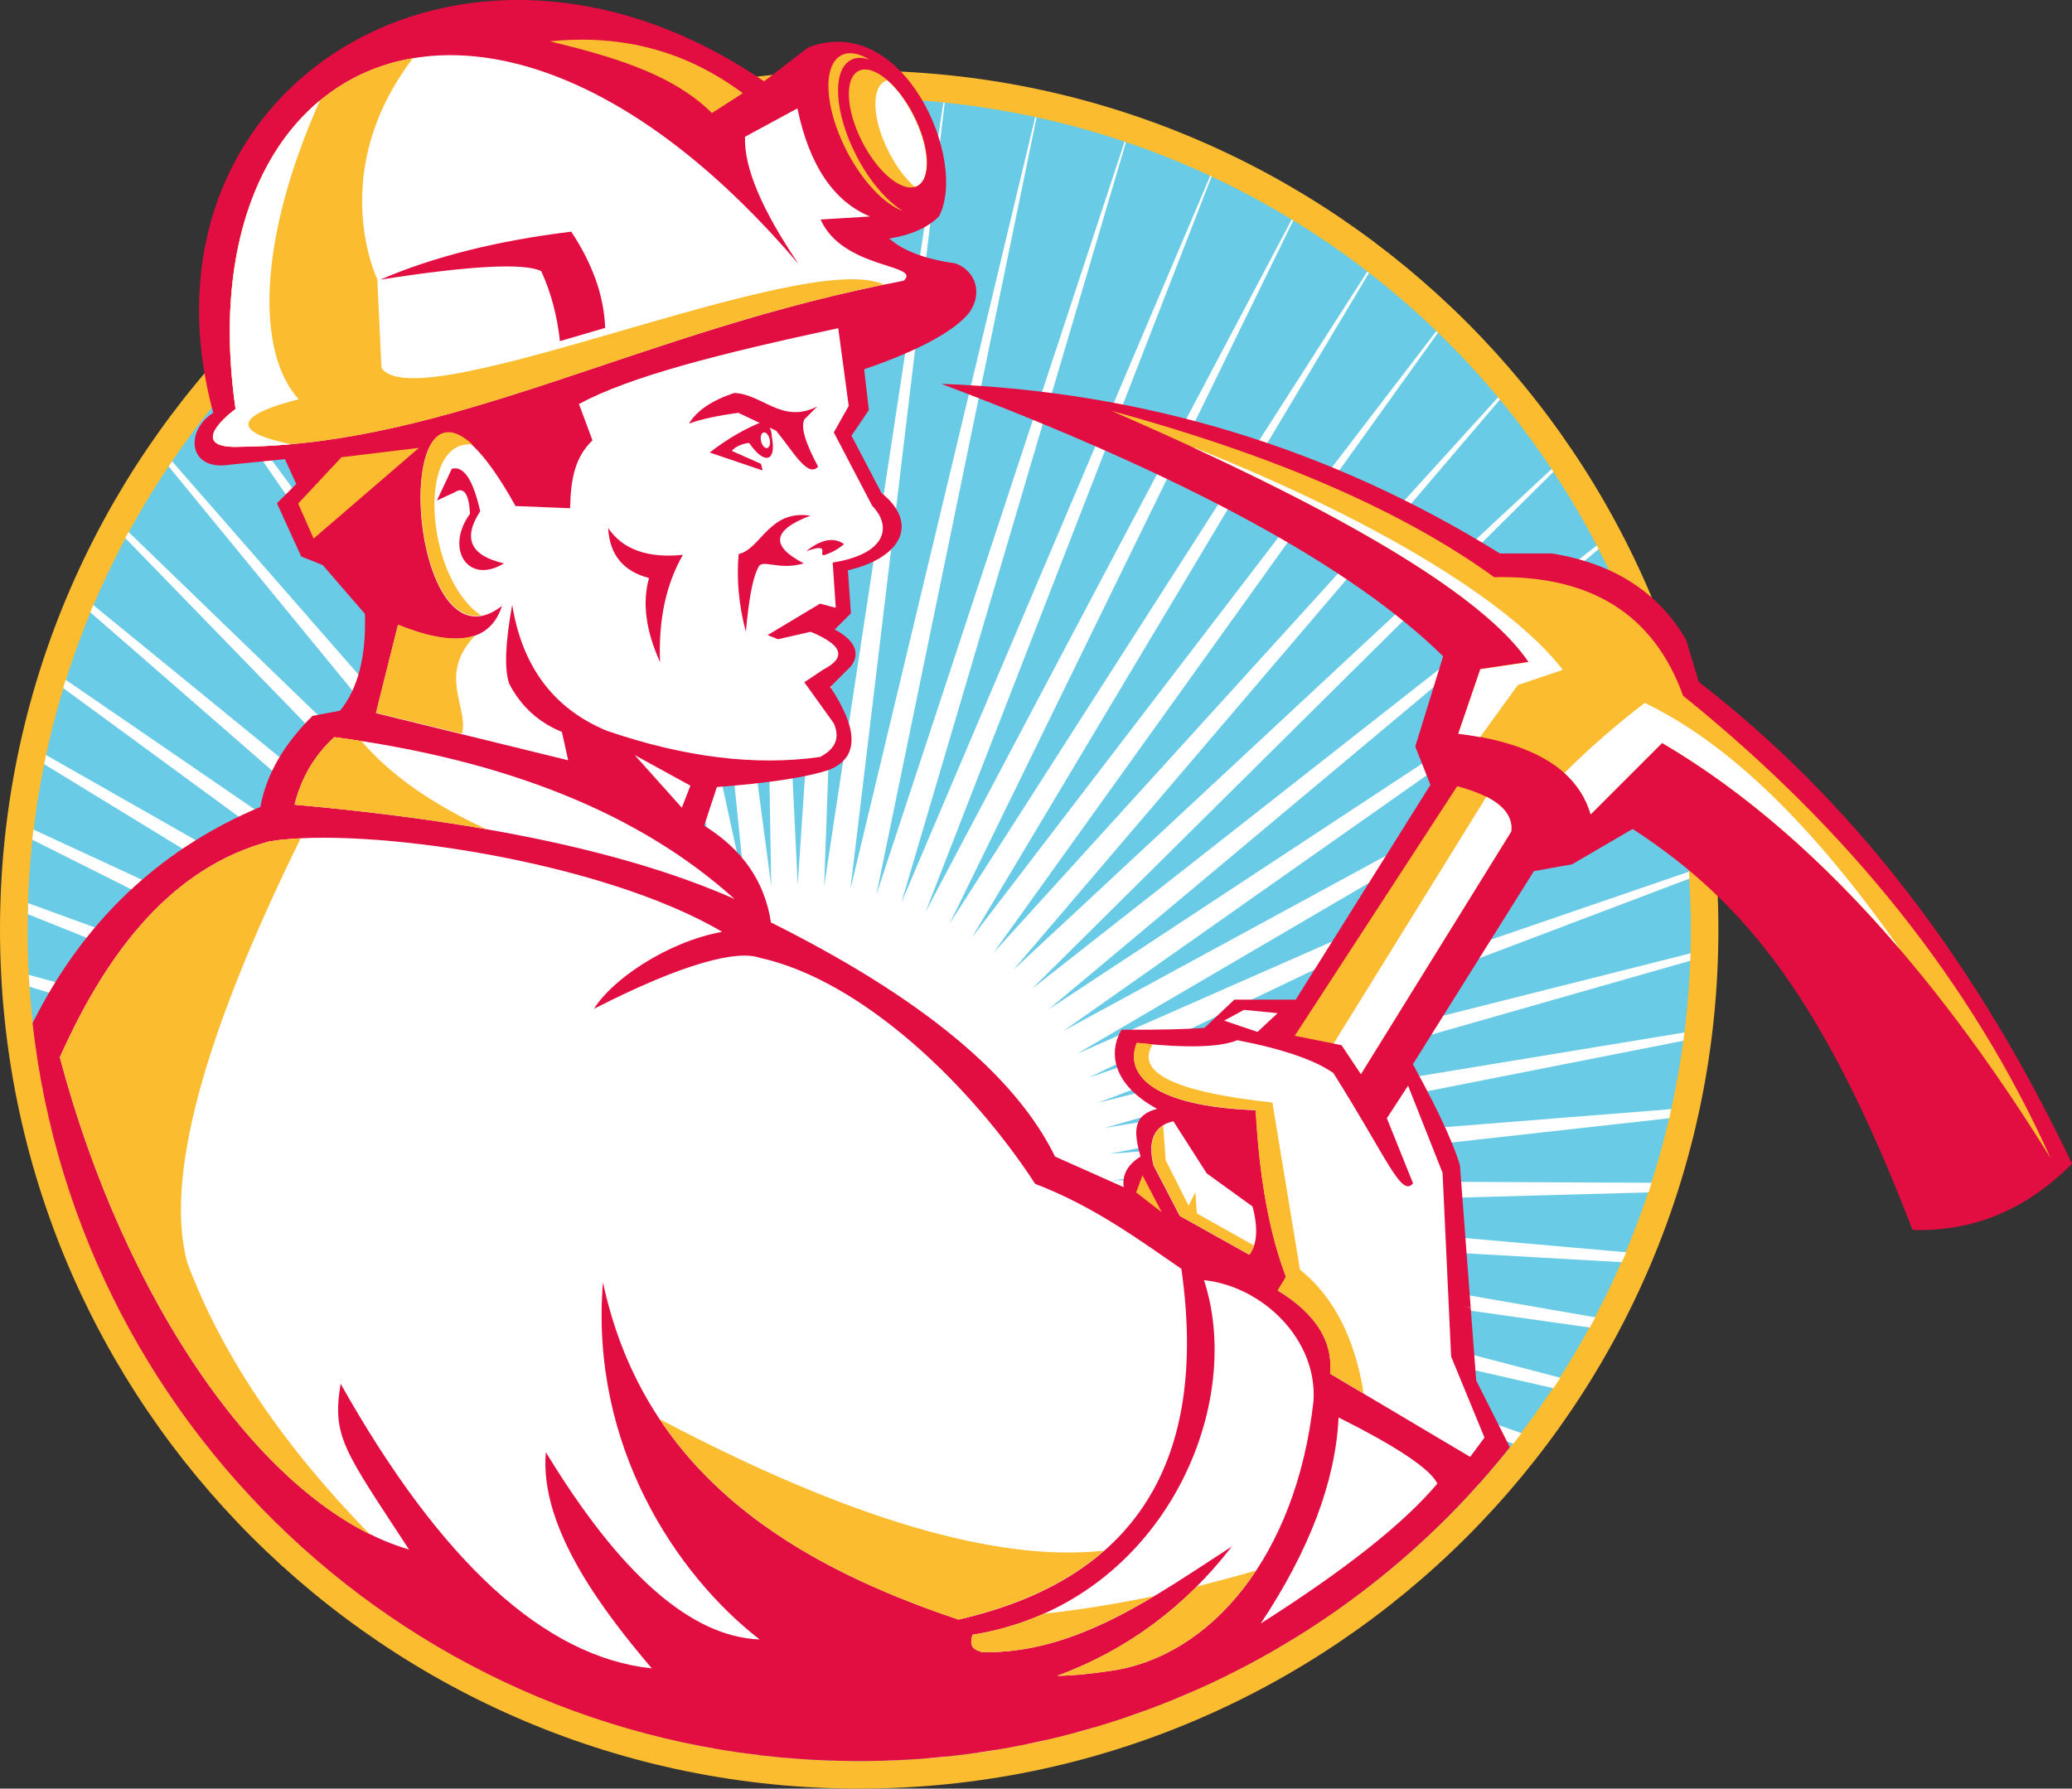 <?xml version="1.0" encoding="utf-8"?>
<!-- Generator: Adobe Illustrator 25.2.0, SVG Export Plug-In . SVG Version: 6.00 Build 0)  -->
<svg version="1.1" id="Layer_1" xmlns="http://www.w3.org/2000/svg" xmlns:xlink="http://www.w3.org/1999/xlink" x="0px" y="0px"
	 viewBox="0 0 751.2 648.6" style="enable-background:new 0 0 751.2 648.6;" xml:space="preserve">
<rect x="0" y="0" width="751.2" height="648.6" fill="#333333" stroke="none"/>
<style type="text/css">
	.st0{fill:#FBBC30;}
	.st1{fill:#69CBE5;}
	.st2{fill:#FFFFFF;}
	.st3{fill:#E20D40;}
	.st4{fill-rule:evenodd;clip-rule:evenodd;fill:#E20D40;}
	.st5{fill-rule:evenodd;clip-rule:evenodd;fill:#FFFFFF;}
	.st6{fill-rule:evenodd;clip-rule:evenodd;fill:#FBBC30;}
</style>
<g id="bg">
	<path class="st0" d="M311.5,25.6c172,0,311.5,139.5,311.5,311.5S483.5,648.6,311.5,648.6C139.5,648.6,0,509.1,0,337.1
		S139.5,25.6,311.5,25.6z"/>
	<g>
		<circle class="st1" cx="311.5" cy="337.1" r="301.5"/>
	</g>
	<path class="st2" d="M427,615.7l-70.6-88l58.3,92.8c-2,0.7-4,1.4-6,2.1L348.4,533l48.3,93.4c-2.1,0.6-4.1,1.2-6.2,1.8L340,537.6
		l38.8,93.5c-2.1,0.5-4.3,0.9-6.4,1.4l-41.2-90.9l29.8,93c-2.2,0.4-4.4,0.7-6.5,1l-32.3-90.9l21.2,92.3c-2.2,0.2-4.4,0.4-6.7,0.6
		L312.9,547l13.1,91.2c-2.2,0.1-4.5,0.2-6.7,0.2l-15.8-89.9l5.3,90c-2.3,0-4.5-0.1-6.8-0.1l-8-89l-2.2,88.5
		c-2.3-0.1-4.5-0.3-6.8-0.5l-0.5-88l-9.5,87c-2.3-0.3-4.5-0.6-6.8-0.9l6.8-86.9l-16.6,85.3c-2.3-0.4-4.5-0.8-6.7-1.3l13.9-85.6
		l-23.7,83.4c-2.2-0.5-4.4-1.1-6.7-1.7l21.1-84.2l-30.7,81.5c-2.2-0.7-4.4-1.3-6.5-2l28.2-82.6l-37.8,79.3c-2.1-0.8-4.3-1.6-6.4-2.4
		l35.4-80.8l-44.9,77c-2.1-0.9-4.2-1.8-6.2-2.7l42.7-78.9l-52.2,74.4c-2-1-4-2-6-3.1l50.2-76.6l-59.6,71.4c-1.9-1.1-3.9-2.2-5.8-3.4
		l57.9-74l-67.3,68.1c-1.9-1.2-3.7-2.4-5.5-3.7l65.9-71l-75.2,64.3c-1.8-1.3-3.5-2.6-5.2-4l74-67.5l-83.3,60
		c-1.7-1.4-3.3-2.8-4.9-4.2l82.5-63.4l-91.7,55c-1.5-1.5-3.1-3-4.6-4.5l91.1-58.6L89.9,541.5c-1.4-1.5-2.8-3.1-4.2-4.6l99.9-53
		L76.8,526.4c-1.3-1.6-2.5-3.2-3.8-4.8L181.9,475L64.4,509.9c-1.1-1.6-2.3-3.3-3.4-4.9L179,465.9L52.9,492.1c-1-1.7-2-3.3-2.9-5
		l126.8-30.6L42.3,473c-0.8-1.7-1.7-3.3-2.5-5l135.6-20.9l-142.5,5.4c-0.7-1.6-1.4-3.3-2-5l143.9-9.9l-150-6.9
		c-0.5-1.6-1-3.2-1.5-4.9L175,428L18.3,407.5c-0.4-1.6-0.7-3.2-1.1-4.7L176,418.4L13.5,383.1c-0.2-1.5-0.5-3-0.7-4.5L177.8,409
		L10.7,357.8c-0.1-1.4-0.2-2.9-0.3-4.3l169.9,46.3L10.1,331.5c0-1.3,0.1-2.7,0.1-4l173.5,63.3L11.7,304.5c0.1-1.2,0.3-2.5,0.4-3.7
		l175.6,81.3L16,277.1c0.2-1.1,0.5-2.2,0.7-3.3l175.9,100.1L22.9,249.5c0.3-1,0.6-2,0.9-3L198,366L32.7,222l1.1-2.6l170.3,139.1
		L45.4,195.1l1.2-2.2l164.2,158.8L61.1,169.1l1.3-1.8l155.7,178.2L79.6,144.4l1.3-1.5l145,197L100.9,121.3l1.2-1.2L234,334.9
		L124.9,100.3l1.2-0.9l116.6,231.2l-91.4-249l1.1-0.7l99.2,246.1L179.8,65.8l1-0.5l79.9,259L210.2,53.1l0.9-0.3l59,269.6L242,43.7
		l0.8-0.2l36.8,277.7l-4.7-283.3l0.7-0.1l13.6,283l19.2-285.1l0.6,0l-10.2,285.5l43.2-284l0.5,0.1l-34.2,285.2l67-280l0.5,0.1
		l-58.1,281.9l90-273.1l0.5,0.2l-81.4,275.7L438.8,63.7l0.5,0.2L335.6,330.6L468.3,79.6l0.6,0.3l-124.6,255L495.7,98.5l0.6,0.5
		L352.4,339.9l168.3-219.8l0.6,0.6L360.2,345.5l182.9-201.4l0.7,0.8L367.4,351.7l195.1-181.6l0.7,1L374.1,358.6l204.8-160.8l0.7,1.3
		L380.2,366L592,226.6l0.6,1.5l-207,145.7L602,256.2l0.5,1.8l-212,124.1l218.2-96l0.4,2.1L394.6,390.8l217.7-74.7l0.2,2.5
		l-214.5,81.3l214.9-54.2l-0.1,2.7L400.5,409l210.2-34.6c-0.1,1-0.3,2-0.4,3l-208,41l203.6-16.2c-0.2,1.1-0.5,2.2-0.7,3.3
		l-201.9,22.5l195.5,0.9c-0.4,1.2-0.7,2.3-1.1,3.5l-194.1,5.3l186,16.4c-0.5,1.2-1,2.4-1.6,3.6l-185-10.5l175.4,30.5
		c-0.7,1.3-1.3,2.5-2,3.7l-174.8-24.7l164.1,42.9c-0.8,1.3-1.6,2.5-2.5,3.8l-163.8-37.4l152.2,53.7c-1,1.3-1.9,2.5-2.9,3.8
		L396.3,475l139.9,63c-1.1,1.3-2.3,2.5-3.4,3.7l-140.2-57.9l127.5,70.8c-1.3,1.2-2.6,2.4-3.9,3.6l-128.1-66l115.2,77.3
		c-1.4,1.2-2.8,2.3-4.3,3.5l-116.1-72.7l103.1,82.4c-1.6,1.1-3.1,2.2-4.7,3.3L377.3,508l91.3,86.5c-1.7,1-3.4,2-5.1,3l-92.6-82.4
		l79.8,89.4c-1.8,0.9-3.6,1.9-5.4,2.8l-81.4-85.6l68.8,91.5C430.8,614.1,428.9,614.9,427,615.7z"/>
</g>
<g id="miner">
	<path class="st3" d="M547.4,524.8c-55.2,69.4-140.4,113.8-236,113.8c-155.1,0-282.8-117-299.6-267.6c1.2-2.4,2.5-4.8,3.8-7.2
		c104.3-1.3,276.9,35.5,517.6,110.5l2,26.3L547.4,524.8z"/>
	<path class="st4" d="M529.3,422.6l3.9,51.6c-247.6-52.8-420.6-89.8-517.6-110.4c18.2-32.9,44.4-56.7,78.8-71.2
		c2.1-11.6,8.4-22.6,18.9-33l10-1.9c6.5-8,9.5-19.7,9-35.1L117,204.9l-7.8-3.1l-8.8-19.3l7-7l-4.1-9l-19.9,2
		c-15.2,2.5-16.5-12.2-6.1-18.8C45.4,31.3,168.1-45,277,29.5l16-12.3c34.7-13.3,58.1,41.1,47.4,61.3c-4,4-10,6.7-18,8
		c5.1,4.5,13.1,7.5,24,9c7.6,2.8,9.9,11.2,4.9,18c-5.2,6.4-17.8,13.5-38,20.4l1.7,14.8l-6.3,9.3l10.9,20.8
		c13.5,10.8,7.6,23.4-12.2,28l1.1,15.6l-5.9,5.9c0,0,11.9,5.4,5.9,13.3l-7.5,7.5c10.3,15.5,10.3,25.5,0,29.9
		c-8,2.8-21.7,4.9-41.1,6.4l-4.6,14c14,8.7,22,20.4,24.2,35.1c54.3,27.1,88.6,55.4,103,84.9l24.9,11.1c-0.6-4.5,1.4-8.2,6.1-11.1
		c-2.5-8.9-2.9-15,6-17.3c-16.3-8.9-17.7-20.5-12.9-28.7c14.2,0.1,24.3-0.2,30.1-0.7l10.8-10.2h33l28.1,16.9
		C519.7,399,526.6,413.4,529.3,422.6z"/>
	<path class="st4" d="M615.9,247.3l-4.6-15.3c-10.1-17.3-26.3-27.7-48.7-31.3h-18.8c-61.7-38.3-129.2-58.8-202.5-61.5
		c88,33.2,148.7,66.1,181.9,98.8l-10.1,32.7l5.5,13.9L396.1,480l39.3,28.6l120.7-192.7l13.9-2.5l21.9-12.8
		c41.8,27.1,69.9,63.5,101.5,145.4c22,0.7,41.2-7.3,57.8-24C716,347.9,670.9,289.7,615.9,247.3z"/>
	<path class="st5" d="M303.9,119l3.8,28.2l-5.4,9.6l13.9,26.6c7.3,7.5,5.2,17.5-14.3,20.6l1.1,16.4l-5.7-1.5l-19,11.4l3.8,1.5
		l11.8-2.7c11.6,4.8,13.1,9.3,4.6,13.7l-6.9,4.6l10.7,14.9c2.3,5.3,0.6,9.3-5,12.2c-23.2,3.3-49,0.2-77.3-9.5
		c-19.3-8-30.7-23.3-34.3-45.7c-2.5,13.7-2.9,23.3-1.1,28.6c4.2,8.1,10.5,14,19.1,17.5l2.3,10.3l-69.7-17.1l8-32
		c20.9,8.5,33.5,6.2,37.7-6.9c-37.7,29.4-42.7-121.9,4.9-36.2l19.8,0.8c0.2-10.7,1.8-18.6,8.1-24.6l-4.9-13.2
		C228.5,136.5,260.2,128.4,303.9,119z"/>
	<path class="st5" d="M327.6,101.8c-94.9,17.9-162.7,59.4-240.4,60.2c-15.3,0.7-10.7-6.9-1.8-13.7C66.6,18,177.7-35.5,289.5,95.7
		c-13.3-19.6-19.8-35-19.4-46.1l19-10.3c4.3,20.6,13.1,33.7,26.3,39.2l-17.9,1.1C305.6,97.8,334.5,95.7,327.6,101.8z"/>
	<polygon class="st6" points="151.9,162.4 113.7,195.3 108.1,182.6 123.8,165.8 	"/>
	<path class="st4" d="M249.8,153.6c2.8-4.7,8.3-8.4,16.4-11.1c10.3,0.4,17.3,11.4,30.1,4.9l-4.6,4.6c-1.5,2.6,0.1,8.3,4.9,17.2
		c-3.7,4.3-9.1-5.6-15.2-13l-13.7-6.5C260.2,150.7,254.2,152,249.8,153.6z"/>
	<path class="st4" d="M276.7,152.8c-6.5,2.6-13,6.3-19.4,11.3l19.2,6.5l-0.6-2.4l-10.6-4.7c1.3-1.5,3.4-2.5,6.3-2.9
		c5.3,7.9,10.1,7.2,8.2-2.4C279.8,155.8,278.7,154,276.7,152.8z"/>
	<path class="st4" d="M293.8,187c-13.8,5.2-14.6,11-2.4,17.3c-9.5,2.8-15.3-2.1-16.6,1.7c-1.9,3.6-3.3,11.2-4.4,23.1
		c-2.6-9.8-3.4-19.2-2.6-28.2C275.9,199.1,278.8,184.7,293.8,187z"/>
	<path class="st4" d="M292.3,199.9c5.4-4.4,10-5.2,13.7-2.6c-1.9,1.7-4.4,3.1-7.2,4C296.4,201.6,301.6,196.5,292.3,199.9z"/>
	<path class="st4" d="M220.5,191.5c5.3,7.8,14.4,11,27.1,9.7c-6.2,10.7-8.9,23.7-8.3,38.9c-5.2-11.5-6.5-21.6-4-30.5
		C226,207.2,221,201.2,220.5,191.5z"/>
	<path class="st4" d="M158.4,181.5c2-4.3,3.8-8.1,5.4-11.5c4.3-1.2,7.7,3.9,10.3,15.4c-6.4,9.8-3.6,16.1,8.6,18.9
		c-13.1,8-21.5-5.4-12.3-18c-0.4-7.4-2.3-10-5.7-7.7L158.4,181.5z"/>
	<path class="st5" d="M266.3,326c-34.2-30.9-82.6-50.4-145.1-58.7c-7.2,6.6-12,14.8-14.4,24.5C175.2,297.9,228.4,309.2,266.3,326z"
		/>
	<path class="st5" d="M538.2,521.3l-12.1-29.4l-3.1-66.6l-12.5-31.6l-7.7,11.8l9.5,23.6c-4.3,5.2-9.1-8.6-28.9-40
		c-6.7-4.7-18.3-8.7-34.8-11.9c-6.3,2.6-18.4,2.9-36.4,1c-4.6,11.4,5.5,23,43.1,24.4c1.3,24.5,4.9,44.7,11,60.5l-3,4.9
		c13.8,8.4,20.1,18.5,19,30.2l50.7,30.1L538.2,521.3z"/>
	<polygon class="st5" points="463.2,367.4 451,366.2 443.8,370.1 455.9,374.2 	"/>
	<path class="st5" d="M425.4,406.6c-7,1.6-9.4,6.9-7.2,16l9.5,18.3l25.2,14.1c2.9-3.7,3.3-9.6,1.2-17.5l-16.6-12L425.4,406.6z"/>
	<path class="st6" d="M403,149c59.3,16.2,105.6,36.3,138.7,60.3c35.1-0.8,57.9,13.5,68.5,43c60.6,48.8,104.9,104.7,133.2,167.6
		c-44-71-90.9-121.1-140.8-150.5l-25.9,25.9c-4.7-16.1-20.7-25.9-48-29.3l8-23.4l17.5-2.6C538.2,216.3,487.8,185.9,403,149z"/>
	<path class="st0" d="M306.9,54.6c-8-15.6-8.8-31-1.8-34.6c2.8-1.4,6.3-0.7,10.1,1.6c-2.5-0.8-4.7-0.9-6.6,0.1
		c-7,3.5-6.2,19,1.8,34.6c4.8,9.4,11.2,16.7,16.9,20.2C320.7,74.1,312.7,65.9,306.9,54.6z"/>
	<g>
		<ellipse transform="matrix(0.974 -0.225 0.225 0.974 -28.824 66.55)" class="st2" cx="277.6" cy="159.7" rx="1.6" ry="2.9"/>
	</g>
	<g>
		<ellipse transform="matrix(0.891 -0.454 0.454 0.891 13.936 151.204)" class="st0" cx="321.9" cy="46.6" rx="10.5" ry="23.4"/>
	</g>
	<path class="st4" d="M219.4,118.9c-0.4-11.5-4.5-23.1-12.3-34.9c-26.9,3.3-50,9.1-69.2,17.4c32.6-5.1,52-6.1,58.3-3.1
		c3.5,7.6,5.8,16.1,6.8,25.4L219.4,118.9z"/>
	<path class="st0" d="M320.4,103.2c-91.2,18.6-157.5,58.1-233.2,58.8c-15.3,0.7-10.7-6.9-1.8-13.7C75.1,77.2,103.6,28.9,149.7,21.1
		c-27,35.4-17.7,69.3-12.9,80.3l1.5,32C151.3,152.8,291.7,89.6,320.4,103.2z"/>
	<path class="st0" d="M174.4,223.2c-26.3,4.3-30.7-87.5-3.1-62C151,159,154,209.3,174.4,223.2z M167.5,266.1l-31.2-7.6l8-32
		c12.1,4.9,21.5,6.2,28,3.9C158.5,244.8,170,256.4,167.5,266.1z"/>
	<path class="st6" d="M528.3,285.1l-58.9,90.5l17,3.4l7,10.5l54.5-88C548.7,294.3,542.2,288.8,528.3,285.1z"/>
	<path class="st2" d="M688.9,344.3c-27.7-32.4-56.5-57.4-86.3-74.9l-25.9,25.9c-1.7-5.8-4.9-10.8-9.5-15c9.3-9.3,19-17.7,29.1-25.4
		C626.4,269.3,657.3,299.1,688.9,344.3z"/>
	<path class="st2" d="M538.9,288.9c6.6,3.4,9.6,7.6,9,12.6l-54.5,88l-7-10.5l-2.9-0.6L538.9,288.9z"/>
	<path class="st0" d="M494.4,505.3l-12.2-7.2c1.1-11.7-5.2-21.7-19-30.2l3-4.9c-6-15.8-9.7-36-11-60.5c-37.6-1.3-47.7-13-43.1-24.4
		c2,0.2,4,0.4,5.8,0.6c-6.4,10.3,8.1,17.3,43.4,21.1l10,60.6C483.5,470.2,491.2,485.2,494.4,505.3z"/>
	<path class="st5" d="M21.7,383.4c17.7-39.7,41.5-69.1,76-78.3c34.4-5.6,120.4,7,164.1,32.8c-20.7,3.8-40.5,18-46.4,27.9
		c32.8-16.8,51.9-21.3,60-18.5c37.6,8.3,77,46.8,99.9,82c21.3,8.1,38.4,20.8,53,30.8c10,70.2-16.9,112.6-80.8,127.2
		C290.1,568,233.8,536.2,218.6,465c-4.8,59.2,26.6,106.1,56.8,129.5c-24.8-0.9-50.6-23.6-77.5-67.9c-2.5,28,22,59,38.4,78.4
		c-38.8-4.1-76.4-38.5-112.8-103.2c-3.2,19.2,1.2,24,24.8,60.1C95.6,546.5,45,471.4,21.7,383.4z"/>
	<path class="st5" d="M436.5,464.2c21.7,2.4,41.2,21.9,39.7,43.9c-6.2,56.1-37.3,92.7-73.6,97.8c-5.5,0.8-12.4,1.7-19.3,1.8
		c25.2-9.3,46.3-24.9,63.3-46.9c-27.3,17.6-56.4,39.1-90.6,38.3c-2.6-0.8-4.9-1.7-3.4-6.3C420.6,581.9,451.9,511.1,436.5,464.2z"/>
	<path class="st5" d="M485.3,514c-1.1,23.1-10.5,48-28.2,74.7c30.4-19.3,51.8-36.2,64-50.7C518.6,532.7,506.6,524.7,485.3,514z"/>
	<polygon class="st5" points="230.1,273.8 250.3,284.9 247.2,292.9 	"/>
	<path class="st0" d="M21.7,383.4c17.7-39.7,41.5-69.1,76-78.3c3.3-0.5,7.1-0.9,11.3-1.1c-35.6,72.3-49.3,123.6-41.1,153.9
		c12.4,33.2,34.5,66.1,66.2,98.5C86.8,532.9,42.9,463.5,21.7,383.4z"/>
	<path class="st2" d="M321.6,29.1c3.4,2.9,6.8,7.4,9.5,12.8c5.9,11.5,6.5,23,1.3,25.6c-0.2,0.1-0.5,0.2-0.7,0.3
		c-3.4-2.9-6.8-7.4-9.5-12.8c-5.9-11.5-6.5-23-1.3-25.6C321.2,29.3,321.4,29.2,321.6,29.1z"/>
	<path class="st6" d="M269.3,33.8L258.1,41c-12.8-12.7-31.4-19.5-58.8-26C225.5,12.3,248.8,18.5,269.3,33.8z"/>
	<path class="st0" d="M176.4,300.7c-21.1-3.7-44.3-6.6-69.6-8.9c2.4-9.8,7.2-18,14.4-24.5c3.3,0.4,6.6,0.9,9.8,1.4
		C141.4,280.9,156.6,291.6,176.4,300.7z"/>
	<polygon class="st6" points="414.2,426.2 411.9,432.4 421.2,439.6 	"/>
	<path class="st0" d="M454.7,451.7c-0.4,1.2-1,2.3-1.7,3.3l-25.2-14.1l-9.5-18.3c-1.7-7.1-0.6-12,3.4-14.5l0.9,12.6l8.3,16.5
		l2.5-4.9l0.5,7.7L454.7,451.7z"/>
	<path class="st2" d="M536.6,267.3c-2.5-0.5-5.2-0.9-7.9-1.2l8-23.4l17.5-2.6c-14-20.8-54.3-46.7-121.1-77.6l-0.4-0.3
		c73.8,29.5,117.2,59,133.9,80.7l-16.3,5.5L536.6,267.3z"/>
	<path class="st0" d="M400.3,562.3c-13.2,11.6-30.9,19.9-52.9,25c-41.8-14.1-83.1-34.9-108.3-72.7
		C307.5,550.7,361.3,566.6,400.3,562.3z"/>
	<path class="st0" d="M418.4,578.8c-19.2,11.5-39.7,20.8-62.4,20.3c-2.6-0.8-4.9-1.7-3.4-6.3c9.3-1.5,17.8-4.1,25.7-7.6
		C391.4,583.8,404.7,581.6,418.4,578.8z M455.4,569.5c-13.6,20.7-32.4,33.5-52.8,36.4c-5.5,0.8-12.4,1.7-19.3,1.8
		c19.2-7.1,36.1-17.9,50.6-32.4C441,573.5,448.2,571.6,455.4,569.5z"/>
	<path class="st2" d="M105.6,161.1c-6.1,0.5-12.2,0.9-18.4,0.9c-15.3,0.7-10.7-6.9-1.8-13.7C78,96.8,90.8,57.3,116,36.4
		c-22.6,50.7-23.2,91.3-7.7,108.4C87.8,149.9,81.5,156.2,105.6,161.1z"/>
</g>
</svg>
